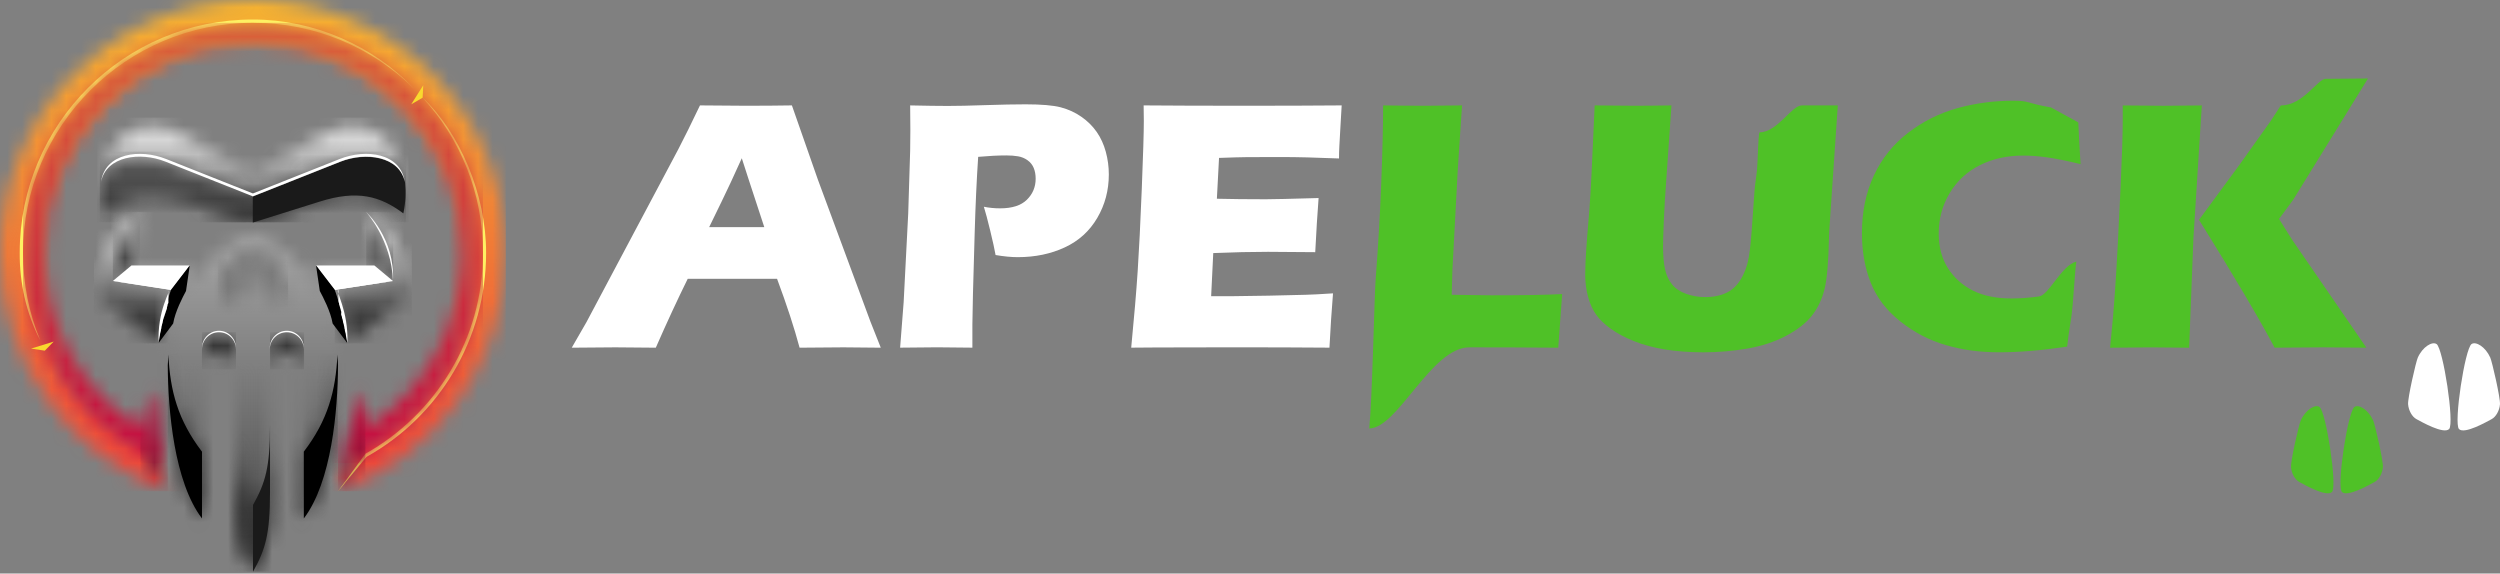 <svg width="170" height="39" viewBox="0 0 170 39" fill="none" xmlns="http://www.w3.org/2000/svg">
<rect x="0" y="0" width="170" height="39" fill="#808080" stroke="none"/>
<mask id="mask0_2_10072" style="mask-type:luminance" maskUnits="userSpaceOnUse" x="0" y="0" width="35" height="34">
<path d="M17.204 0C26.709 0 34.409 7.7 34.409 17.204C34.409 24.678 29.642 31.024 23 33.407C23.325 32.477 23.903 31.475 24.086 30.46C28.937 28.049 31.941 24.227 31.941 17.261C31.941 10.294 25.327 2.524 17.204 2.524C9.068 2.524 2.482 10.294 2.482 17.247C2.482 19.517 2.792 21.449 3.384 23.099C3.413 23.169 3.85 23.085 3.878 23.169C3.906 23.254 3.525 23.494 3.554 23.578C4.809 26.737 7.121 28.852 10.238 30.404C10.421 31.419 11.084 32.463 11.408 33.393C4.752 31.024 0 24.664 0 17.19C0 7.7 7.7 0 17.204 0Z" fill="white"/>
</mask>
<g mask="url(#mask0_2_10072)">
<path d="M34.395 0H0V33.407H34.395V0Z" fill="url(#paint0_linear_2_10072)"/>
</g>
<mask id="mask1_2_10072" style="mask-type:luminance" maskUnits="userSpaceOnUse" x="6" y="8" width="22" height="8">
<path d="M7.671 10.069C6.938 11.197 6.6 12.748 6.966 14.483C8.546 13.298 10.097 12.889 12.649 13.679L17.19 15.103L21.731 13.679C24.284 12.875 25.835 13.298 27.414 14.483C27.781 12.734 27.442 11.197 26.709 10.069C25.919 8.856 24.213 7.996 21.858 9.279L17.19 11.832L12.523 9.279C10.182 7.996 8.461 8.87 7.671 10.069Z" fill="white"/>
</mask>
<g mask="url(#mask1_2_10072)">
<path d="M27.781 7.996H6.6V15.117H27.781V7.996Z" fill="url(#paint1_linear_2_10072)"/>
</g>
<mask id="mask2_2_10072" style="mask-type:luminance" maskUnits="userSpaceOnUse" x="6" y="10" width="22" height="6">
<path d="M6.868 12.382C6.797 13.044 6.825 13.749 6.98 14.497C8.56 13.312 10.111 12.903 12.664 13.693L17.204 15.117L21.745 13.693C24.298 12.889 25.849 13.312 27.428 14.497C27.583 13.749 27.611 13.044 27.541 12.382C27.174 10.619 24.876 10.309 23.155 10.985L17.19 13.354L11.225 10.985C9.533 10.309 7.234 10.619 6.868 12.382Z" fill="white"/>
</mask>
<g mask="url(#mask2_2_10072)">
<path d="M27.611 10.309H6.783V15.117H27.611V10.309Z" fill="url(#paint2_linear_2_10072)"/>
</g>
<path fill-rule="evenodd" clip-rule="evenodd" d="M17.204 15.131L21.745 13.707C24.297 12.903 25.849 13.326 27.428 14.511C27.583 13.764 27.611 13.058 27.541 12.396C27.174 10.633 24.876 10.323 23.155 10.999L17.19 13.369V15.131H17.204Z" fill="#1A1A1A"/>
<mask id="mask3_2_10072" style="mask-type:luminance" maskUnits="userSpaceOnUse" x="6" y="14" width="23" height="25">
<path d="M16.697 20.18L15.033 20.871C14.948 19.432 15.625 17.938 17.19 16.936C18.756 17.938 19.432 19.432 19.348 20.871L17.684 20.18L17.642 20.039L17.19 18.586L16.739 20.039L16.697 20.18ZM11.409 24.848C11.423 27.893 11.846 32.773 13.735 35.255V25.115C13.735 24.481 14.257 23.959 14.892 23.959C15.526 23.959 16.048 24.481 16.048 25.115V33.435C16.048 36.298 16.358 37.356 17.204 38.865C18.05 37.356 18.361 36.298 18.361 33.435V25.115C18.361 24.481 18.883 23.959 19.517 23.959C20.152 23.959 20.673 24.481 20.673 25.115V35.255C22.563 32.759 22.986 27.893 23 24.848C22.972 23.818 22.901 23 22.648 21.999L23.635 23.353L28.02 19.996C27.795 17.952 26.808 15.681 24.904 14.398L25.736 18.05H21.491L21.745 19.785C20.603 17.712 18.643 16.415 17.204 15.879C15.54 16.499 13.792 17.726 12.664 19.785L12.917 18.05H8.955L9.505 14.398C7.615 15.681 6.628 17.952 6.388 19.996L10.774 23.353L11.761 21.999C11.507 23 11.451 23.832 11.409 24.848Z" fill="white"/>
</mask>
<g mask="url(#mask3_2_10072)">
<path d="M28.006 14.412H6.388V38.879H28.006V14.412Z" fill="url(#paint3_linear_2_10072)"/>
</g>
<mask id="mask4_2_10072" style="mask-type:luminance" maskUnits="userSpaceOnUse" x="15" y="16" width="5" height="5">
<path d="M19.362 20.871C19.587 19.094 18.939 17.388 17.204 16.302C15.456 17.388 14.821 19.08 15.047 20.871C14.962 19.432 15.639 17.938 17.204 16.936C18.77 17.938 19.447 19.418 19.362 20.871Z" fill="white"/>
</mask>
<g mask="url(#mask4_2_10072)">
<path d="M19.587 16.302H14.821V20.871H19.587V16.302Z" fill="url(#paint4_linear_2_10072)"/>
</g>
<mask id="mask5_2_10072" style="mask-type:luminance" maskUnits="userSpaceOnUse" x="6" y="14" width="6" height="10">
<path d="M9.505 14.412C7.615 15.695 6.628 17.966 6.388 20.011L10.774 23.367C10.943 21.59 11.634 19.729 11.634 19.729L7.671 19.122C7.77 16.302 9.505 14.412 9.505 14.412Z" fill="white"/>
</mask>
<g mask="url(#mask5_2_10072)">
<path d="M11.634 14.412H6.388V23.353H11.634V14.412Z" fill="url(#paint5_linear_2_10072)"/>
</g>
<path fill-rule="evenodd" clip-rule="evenodd" d="M11.239 10.986L17.204 13.355V13.157L11.31 10.816C9.505 10.097 7.15 10.407 6.868 12.367C7.234 10.605 9.533 10.309 11.239 10.986Z" fill="white"/>
<path fill-rule="evenodd" clip-rule="evenodd" d="M23.155 10.986L17.19 13.355V13.157L23.085 10.816C24.89 10.097 27.245 10.407 27.527 12.367C27.16 10.605 24.862 10.309 23.155 10.986Z" fill="white"/>
<mask id="mask6_2_10072" style="mask-type:luminance" maskUnits="userSpaceOnUse" x="7" y="14" width="3" height="6">
<path d="M7.671 19.108L8.941 18.064L9.491 14.412C9.505 14.412 7.77 16.302 7.671 19.108Z" fill="white"/>
</mask>
<g mask="url(#mask6_2_10072)">
<path d="M9.505 14.412H7.671V19.108H9.505V14.412Z" fill="url(#paint6_linear_2_10072)"/>
</g>
<mask id="mask7_2_10072" style="mask-type:luminance" maskUnits="userSpaceOnUse" x="11" y="24" width="12" height="15">
<path d="M13.735 30.728C12.099 28.585 11.564 26.596 11.451 24.128C11.437 24.354 11.422 24.594 11.422 24.848C11.437 27.894 11.86 32.773 13.749 35.255V30.728H13.735ZM16.048 33.45C16.048 36.312 16.358 37.37 17.204 38.879C18.05 37.37 18.361 36.312 18.361 33.45V28.909C18.361 31.772 18.05 32.829 17.204 34.338C16.358 32.829 16.048 31.772 16.048 28.909V33.45ZM20.659 30.728V35.269C22.549 32.773 22.972 27.908 22.986 24.862C22.972 24.608 22.972 24.368 22.958 24.142C22.831 26.596 22.295 28.585 20.659 30.728Z" fill="white"/>
</mask>
<g mask="url(#mask7_2_10072)">
<path d="M22.972 24.128H11.408V38.865H22.972V24.128Z" fill="url(#paint7_linear_2_10072)"/>
</g>
<path fill-rule="evenodd" clip-rule="evenodd" d="M17.204 34.338V38.879C18.05 37.37 18.361 36.312 18.361 33.45V28.909C18.361 31.772 18.05 32.829 17.204 34.338Z" fill="#1A1A1A"/>
<mask id="mask8_2_10072" style="mask-type:luminance" maskUnits="userSpaceOnUse" x="18" y="22" width="3" height="4">
<path d="M19.503 23.973C20.137 23.973 20.659 24.495 20.659 25.13V23.748C20.659 23.113 20.137 22.591 19.503 22.591C18.868 22.591 18.347 23.113 18.347 23.748V25.116C18.361 24.481 18.868 23.973 19.503 23.973Z" fill="white"/>
</mask>
<g mask="url(#mask8_2_10072)">
<path d="M20.673 22.591H18.361V25.116H20.673V22.591Z" fill="url(#paint8_linear_2_10072)"/>
</g>
<mask id="mask9_2_10072" style="mask-type:luminance" maskUnits="userSpaceOnUse" x="13" y="22" width="4" height="4">
<path d="M16.048 25.13V23.748C16.048 23.113 15.526 22.591 14.892 22.591C14.257 22.591 13.735 23.113 13.735 23.748V25.116C13.735 24.481 14.257 23.959 14.892 23.959C15.526 23.973 16.048 24.481 16.048 25.13Z" fill="white"/>
</mask>
<g mask="url(#mask9_2_10072)">
<path d="M16.048 22.591H13.735V25.116H16.048V22.591Z" fill="url(#paint9_linear_2_10072)"/>
</g>
<path fill-rule="evenodd" clip-rule="evenodd" d="M11.634 19.715L12.903 18.05H8.941L7.671 19.108L11.634 19.715Z" fill="white"/>
<path fill-rule="evenodd" clip-rule="evenodd" d="M12.903 18.05L11.55 19.559L7.671 19.108L11.634 19.715L12.903 18.05Z" fill="white"/>
<path fill-rule="evenodd" clip-rule="evenodd" d="M11.775 21.999C11.916 21.167 12.424 20.208 12.649 19.785L12.903 18.05L11.634 19.701C11.634 19.701 11.521 19.997 11.38 20.476C11.169 21.181 10.873 22.281 10.774 23.339L11.775 21.999Z" fill="black"/>
<path fill-rule="evenodd" clip-rule="evenodd" d="M16.048 23.747V23.649C16.048 23.014 15.526 22.492 14.892 22.492C14.257 22.492 13.735 23.014 13.735 23.649V23.747C13.735 23.113 14.257 22.591 14.892 22.591C15.526 22.591 16.048 23.113 16.048 23.747Z" fill="white"/>
<path fill-rule="evenodd" clip-rule="evenodd" d="M20.659 23.747V23.649C20.659 23.014 20.137 22.492 19.503 22.492C18.868 22.492 18.347 23.014 18.347 23.649V23.747C18.347 23.113 18.868 22.591 19.503 22.591C20.137 22.591 20.659 23.113 20.659 23.747Z" fill="white"/>
<mask id="mask10_2_10072" style="mask-type:luminance" maskUnits="userSpaceOnUse" x="22" y="14" width="7" height="10">
<path d="M24.904 14.412C26.794 15.695 27.781 17.966 28.02 20.011L23.635 23.367C23.465 21.59 22.774 19.729 22.774 19.729L26.737 19.122C26.624 16.302 24.904 14.412 24.904 14.412Z" fill="white"/>
</mask>
<g mask="url(#mask10_2_10072)">
<path d="M28.006 14.412H22.76V23.353H28.006V14.412Z" fill="url(#paint10_linear_2_10072)"/>
</g>
<mask id="mask11_2_10072" style="mask-type:luminance" maskUnits="userSpaceOnUse" x="24" y="14" width="3" height="6">
<path d="M26.723 19.108L25.454 18.064L24.904 14.412C24.904 14.412 26.624 16.302 26.723 19.108Z" fill="white"/>
</mask>
<g mask="url(#mask11_2_10072)">
<path d="M26.737 14.412H24.904V19.108H26.737V14.412Z" fill="url(#paint11_linear_2_10072)"/>
</g>
<path fill-rule="evenodd" clip-rule="evenodd" d="M22.76 19.715L21.491 18.05H25.454L26.723 19.108L22.76 19.715Z" fill="white"/>
<path fill-rule="evenodd" clip-rule="evenodd" d="M21.491 18.05L22.845 19.559L26.723 19.108L22.76 19.715L21.491 18.05Z" fill="white"/>
<path fill-rule="evenodd" clip-rule="evenodd" d="M22.619 21.999C22.478 21.167 21.971 20.208 21.745 19.785L21.491 18.05L22.76 19.701C22.76 19.701 22.873 19.997 23.014 20.476C23.226 21.181 23.522 22.281 23.621 23.339L22.619 21.999Z" fill="black"/>
<path fill-rule="evenodd" clip-rule="evenodd" d="M2.736 23.141C1.974 21.308 1.565 19.291 1.565 17.19C1.565 8.56 8.574 1.551 17.204 1.551C21.477 1.551 25.341 3.258 28.162 6.036C25.383 3.103 21.322 1.326 17.204 1.326C8.447 1.326 1.34 8.433 1.34 17.19C1.326 19.221 1.777 21.294 2.736 23.141Z" fill="#FEF163"/>
<path fill-rule="evenodd" clip-rule="evenodd" d="M28.74 6.642C31.292 9.42 32.843 13.129 32.843 17.204C32.843 23.071 29.614 28.176 24.848 30.855L22.986 33.407L24.918 31.067C29.91 28.288 33.055 23 33.055 17.204C33.069 13.214 31.236 8.997 28.74 6.642Z" fill="#FEF163"/>
<mask id="mask12_2_10072" style="mask-type:luminance" maskUnits="userSpaceOnUse" x="1" y="1" width="32" height="31">
<path d="M23.522 31.504C23.649 30.911 23.762 30.319 23.86 29.713C23.86 29.713 24.157 27.386 24.1 26.526L25.003 29.036C28.852 26.497 31.377 22.14 31.377 17.19C31.377 9.364 25.031 3.018 17.204 3.018C9.378 3.018 3.032 9.364 3.032 17.19C3.032 22.14 5.57 26.497 9.406 29.036L10.309 26.526C10.252 27.386 10.548 29.713 10.548 29.713C10.633 30.319 10.746 30.911 10.887 31.504C7.446 29.981 4.654 27.245 3.06 23.846L3.681 23.212L2.143 23.691L2.75 23.141C1.988 21.308 1.579 19.291 1.579 17.19C1.579 8.56 8.588 1.551 17.218 1.551C21.491 1.551 25.355 3.258 28.176 6.036L28.81 5.782L28.472 6.318L27.992 7.079L28.754 6.628C31.306 9.406 32.857 13.115 32.857 17.19C32.843 23.578 29.008 29.064 23.522 31.504Z" fill="white"/>
</mask>
<g mask="url(#mask12_2_10072)">
<path d="M32.843 1.551H1.565V31.49H32.843V1.551Z" fill="url(#paint12_linear_2_10072)"/>
</g>
<mask id="mask13_2_10072" style="mask-type:luminance" maskUnits="userSpaceOnUse" x="9" y="26" width="3" height="8">
<path d="M11.408 33.393L9.547 30.841L10.294 26.526C10.238 27.301 10.435 29.191 10.619 30.234C10.802 31.32 11.056 32.406 11.408 33.393Z" fill="white"/>
</mask>
<g mask="url(#mask13_2_10072)">
<path d="M11.408 26.526H9.547V33.393H11.408V26.526Z" fill="url(#paint13_linear_2_10072)"/>
</g>
<mask id="mask14_2_10072" style="mask-type:luminance" maskUnits="userSpaceOnUse" x="22" y="26" width="3" height="8">
<path d="M22.986 33.393L24.848 30.841L24.1 26.526C24.157 27.301 23.959 29.191 23.776 30.234C23.593 31.32 23.339 32.406 22.986 33.393Z" fill="white"/>
</mask>
<g mask="url(#mask14_2_10072)">
<path d="M24.848 26.526H22.986V33.393H24.848V26.526Z" fill="url(#paint14_linear_2_10072)"/>
</g>
<path fill-rule="evenodd" clip-rule="evenodd" d="M11.408 24.848C11.422 27.894 11.846 32.773 13.735 35.255V30.714C12.099 28.57 11.564 26.582 11.451 24.114C11.437 24.368 11.422 24.608 11.408 24.848Z" fill="black"/>
<path fill-rule="evenodd" clip-rule="evenodd" d="M22.986 24.848C22.972 27.894 22.549 32.773 20.659 35.255V30.714C22.295 28.57 22.831 26.582 22.944 24.114C22.972 24.368 22.972 24.608 22.986 24.848Z" fill="black"/>
<path fill-rule="evenodd" clip-rule="evenodd" d="M26.723 19.108C26.624 16.302 24.89 14.412 24.89 14.412C24.89 14.412 26.878 16.203 26.723 19.108Z" fill="white"/>
<path fill-rule="evenodd" clip-rule="evenodd" d="M10.788 23.353L10.802 23.282V23.268V23.254V23.184L10.816 23.113L10.83 23.043V23.029L10.844 22.972V22.958V22.944L10.858 22.887V22.873L10.873 22.817V22.803V22.775L10.887 22.718V22.704V22.69L10.901 22.648L10.915 22.591L10.929 22.549V22.535V22.521L10.943 22.479V22.436V22.422L10.957 22.38L10.971 22.337V22.309V22.295L10.985 22.253V22.239V22.211L10.999 22.168L11.014 22.098V22.084L11.028 22.041L11.042 21.999V21.985L11.056 21.943L11.07 21.9V21.872V21.858L11.084 21.816V21.802V21.773L11.098 21.731L11.112 21.689L11.126 21.661V21.646L11.14 21.604V21.59L11.155 21.562L11.169 21.52L11.183 21.477L11.197 21.449V21.435L11.211 21.393V21.379L11.225 21.35L11.239 21.308L11.253 21.266L11.267 21.238V21.223L11.281 21.181V21.167L11.296 21.139L11.31 21.096L11.324 21.054L11.338 21.026V21.012L11.352 20.97V20.956V20.927V20.913L11.366 20.857L11.38 20.829V20.814L11.394 20.772V20.758V20.73L11.408 20.688L11.422 20.659L11.437 20.631V20.617L11.451 20.589V20.575V20.547V20.518V20.504V20.49V20.462V20.434V20.42V20.405V20.391V20.377V20.363V20.349V20.335V20.321V20.307V20.293V20.279V20.265V20.25V20.236V20.222V20.208V20.194V20.18V20.166V20.152V20.138V20.123V20.109V20.095V20.081V20.067V20.053V20.039V20.025V20.011V19.997V19.983V19.968V19.954V19.94V19.926V19.912V19.898V19.884V19.87V19.855V19.841V19.827C11.634 19.715 10.675 21.125 10.788 23.353Z" fill="white"/>
<path fill-rule="evenodd" clip-rule="evenodd" d="M23.621 23.353L23.607 23.282V23.268V23.254L23.593 23.184L23.578 23.113L23.564 23.043V23.029L23.55 22.972V22.958V22.944L23.536 22.887V22.873L23.522 22.817V22.803V22.775L23.508 22.718V22.704V22.69L23.494 22.648L23.48 22.591L23.466 22.549V22.535V22.521L23.451 22.479V22.436V22.422L23.437 22.38L23.423 22.337V22.309V22.295L23.409 22.253V22.239V22.211L23.395 22.168L23.381 22.098V22.084L23.367 22.041L23.353 21.999V21.985L23.339 21.943L23.325 21.9V21.872V21.858L23.31 21.816V21.802V21.773L23.296 21.731L23.282 21.689L23.268 21.661V21.646L23.254 21.604V21.59V21.562L23.24 21.52L23.226 21.477L23.212 21.449V21.435L23.198 21.393V21.378V21.35L23.212 21.209L23.198 21.167L23.183 21.139V21.125L23.169 21.082V21.068V21.04L23.155 20.998L23.141 20.956L23.127 20.927V20.913L23.113 20.871V20.857L23.099 20.829V20.814L23.085 20.758L23.071 20.73V20.716L23.057 20.673V20.659V20.631L23.043 20.589L23.028 20.561V20.532V20.518L23.014 20.49V20.476V20.448V20.42V20.405V20.391V20.363V20.335V20.321V20.307V20.293V20.279V20.265V20.25V20.236V20.222V20.208V20.194V20.18V20.166V20.152V20.138V20.123V20.109V20.095V20.081V20.067V20.053V20.039V20.025V20.011V19.997V19.983V19.968V19.954V19.94V19.926V19.912V19.898V19.884V19.87V19.855V19.841V19.827V19.813V19.799V19.785V19.771V19.757V19.743V19.729C22.761 19.715 23.719 21.125 23.621 23.353Z" fill="white"/>
<path fill-rule="evenodd" clip-rule="evenodd" d="M28.782 5.796L28.74 6.642L27.964 7.093L28.782 5.796Z" fill="#F9D92E"/>
<path fill-rule="evenodd" clip-rule="evenodd" d="M2.115 23.705L3.046 23.846L3.652 23.226L2.115 23.705Z" fill="#F9D92E"/>
<path d="M38.879 23.643L39.88 21.905L46.124 10.15L46.789 8.834C46.981 8.447 47.252 7.893 47.598 7.167C49.014 7.184 50.048 7.191 50.7 7.191C51.835 7.191 52.884 7.184 53.849 7.167L55.611 12.201L59.194 21.881L59.893 23.643C58.5 23.626 57.654 23.619 57.355 23.619C56.678 23.619 55.684 23.626 54.371 23.643C54.018 22.315 53.507 20.753 52.84 18.959H46.765C46.066 20.376 45.342 21.936 44.595 23.643C43.097 23.626 42.178 23.619 41.841 23.619C41.23 23.619 40.243 23.626 38.881 23.643H38.879ZM48.224 15.447H51.972C51.04 12.611 50.529 11.049 50.442 10.76C49.911 11.941 49.46 12.908 49.09 13.664L48.222 15.447H48.224Z" fill="white"/>
<path d="M61.208 23.643L61.448 20.552L61.759 14.517L61.891 10.245C61.898 9.786 61.904 9.328 61.904 8.869C61.904 8.522 61.9 7.955 61.891 7.168C62.953 7.191 63.806 7.204 64.451 7.204C65.095 7.204 65.919 7.186 66.998 7.149C68.076 7.113 68.99 7.094 69.739 7.094C70.817 7.094 71.615 7.162 72.135 7.299C72.653 7.437 73.122 7.651 73.541 7.946C73.961 8.24 74.307 8.583 74.58 8.978C74.853 9.372 75.059 9.821 75.195 10.324C75.332 10.828 75.4 11.34 75.4 11.862C75.4 12.941 75.138 13.926 74.614 14.819C74.091 15.713 73.355 16.381 72.406 16.822C71.456 17.265 70.39 17.487 69.207 17.487C68.774 17.487 68.27 17.439 67.699 17.342C67.635 16.973 67.514 16.421 67.336 15.689C67.159 14.957 67.014 14.415 66.902 14.059C67.256 14.131 67.627 14.167 68.012 14.167C68.825 14.167 69.431 13.973 69.828 13.582C70.225 13.191 70.425 12.714 70.425 12.152C70.425 11.879 70.381 11.635 70.293 11.421C70.205 11.209 70.064 11.033 69.87 10.895C69.678 10.758 69.464 10.67 69.231 10.63C68.997 10.59 68.731 10.569 68.435 10.569C68.138 10.569 67.843 10.577 67.53 10.593L66.516 10.666C66.412 12.219 66.333 13.946 66.278 15.845C66.174 19.305 66.122 21.38 66.122 22.072V23.641L63.718 23.617C63.379 23.617 62.543 23.625 61.206 23.641L61.208 23.643Z" fill="white"/>
<path d="M76.922 23.643C77.123 21.566 77.271 19.829 77.363 18.428C77.456 17.027 77.548 15.167 77.641 12.845C77.734 10.524 77.78 8.986 77.78 8.229L77.767 7.167C79.666 7.184 81.962 7.191 84.657 7.191C87.144 7.191 89.336 7.184 91.234 7.167L91.211 7.565C91.203 7.662 91.183 8.01 91.15 8.61L91.077 9.921C91.061 10.203 91.053 10.487 91.053 10.776C89.501 10.712 88.197 10.679 87.142 10.679C85.983 10.679 85.201 10.681 84.795 10.685C84.388 10.688 83.755 10.707 82.894 10.738L82.748 13.514C83.698 13.537 84.804 13.55 86.067 13.55C86.518 13.55 87.717 13.523 89.665 13.466C89.585 14.495 89.508 15.724 89.436 17.148C88.045 17.132 86.975 17.124 86.228 17.124C85.119 17.124 83.876 17.152 82.501 17.209L82.358 20.142H83.746C84.156 20.142 85.004 20.129 86.291 20.105L88.788 20.045C89.158 20.038 89.777 20.005 90.645 19.948C90.548 21.138 90.467 22.37 90.403 23.641C88.44 23.625 86.287 23.617 83.945 23.617L78.635 23.628L76.922 23.641V23.643Z" fill="white"/>
<path d="M93.108 29.136C93.309 27.237 93.455 20.195 93.543 18.996C93.714 16.808 93.84 14.633 93.924 12.472C94.008 10.311 94.052 8.543 94.052 7.167C95.145 7.184 96.114 7.191 96.958 7.191C97.529 7.191 98.35 7.184 99.419 7.167L99.128 11.536L98.763 18.368L98.716 20.045C100.1 20.069 101.001 20.081 101.42 20.081C103.537 20.081 105.139 20.054 106.227 19.997L105.961 23.643C103.845 23.626 101.829 23.619 99.915 23.619C97.324 23.619 95.056 29.119 93.108 29.136Z" fill="#4FC127"/>
<path d="M108.438 7.167C109.693 7.184 110.577 7.191 111.092 7.191C111.734 7.191 112.591 7.184 113.66 7.167L113.302 12.298C113.23 13.263 113.175 14.169 113.14 15.013C113.104 15.857 113.087 16.442 113.087 16.764C113.087 17.375 113.131 17.886 113.219 18.296C113.307 18.706 113.468 19.054 113.701 19.34C113.933 19.626 114.257 19.842 114.671 19.986C115.085 20.131 115.517 20.204 115.968 20.204C116.354 20.204 116.715 20.151 117.053 20.047C117.319 19.961 117.555 19.842 117.766 19.688C117.95 19.543 118.112 19.377 118.247 19.184C118.416 18.954 118.564 18.668 118.694 18.322C118.822 17.996 118.919 17.575 118.983 17.057C119.056 16.529 119.152 15.332 119.272 13.464C119.377 11.873 119.457 12.248 119.514 10.927C119.562 9.643 119.606 9 119.648 9C120.862 9 121.819 7.169 122.521 7.169H124.971L124.385 15.738C124.377 15.899 124.372 16.033 124.372 16.137C124.339 17.811 124.236 18.992 124.064 19.68C123.89 20.369 123.603 20.966 123.202 21.473C122.799 21.98 122.211 22.436 121.439 22.843C120.666 23.249 119.789 23.537 118.806 23.705C117.824 23.873 116.83 23.958 115.823 23.958C114.922 23.958 114.052 23.894 113.216 23.765C112.443 23.637 111.747 23.451 111.126 23.203C110.507 22.958 109.967 22.671 109.51 22.341C109.09 22.035 108.77 21.724 108.543 21.405C108.318 21.087 108.14 20.708 108.012 20.265C107.867 19.767 107.794 19.23 107.794 18.659C107.794 18.467 107.801 18.174 107.818 17.784C107.834 17.394 107.871 16.831 107.928 16.099L108.085 14.167C108.125 13.66 108.169 12.917 108.219 11.935L108.437 7.167H108.438Z" fill="#4FC127"/>
<path d="M141.193 17.791C141.096 18.265 140.979 20.755 140.843 21.601C140.706 22.447 140.615 23.104 140.565 23.57C138.844 23.828 137.306 23.956 135.955 23.956C134.603 23.956 133.439 23.793 132.317 23.467C131.194 23.141 130.163 22.606 129.226 21.861C128.288 21.118 127.618 20.243 127.215 19.236C126.813 18.23 126.611 17.104 126.611 15.855C126.611 14.4 126.882 13.089 127.426 11.926C127.97 10.764 128.75 9.795 129.768 9.017C130.786 8.24 131.903 7.686 133.117 7.351C134.331 7.017 135.587 6.849 136.883 6.849C138.073 6.849 137.714 7.003 139.468 7.307L141.323 8.321C141.34 8.764 141.364 9.251 141.395 9.782L141.479 11.159C140.538 10.934 139.774 10.78 139.192 10.7C138.608 10.619 138.068 10.579 137.568 10.579C136.482 10.579 135.504 10.796 134.635 11.23C133.765 11.664 133.082 12.296 132.582 13.126C132.082 13.955 131.833 14.872 131.833 15.877C131.833 16.795 132.042 17.582 132.461 18.238C132.881 18.893 133.444 19.4 134.157 19.759C134.869 20.118 135.748 20.296 136.793 20.296C137.365 20.296 137.985 20.25 138.657 20.157C139.329 20.065 140.172 18.055 141.186 17.789L141.193 17.791Z" fill="#4FC127"/>
<path d="M143.486 23.643C143.639 22.138 143.749 20.891 143.813 19.902C143.934 18.148 144.064 15.746 144.202 12.697C144.299 10.573 144.346 9.075 144.346 8.207V7.169C145.688 7.186 146.613 7.193 147.12 7.193C147.457 7.193 148.325 7.186 149.724 7.169L149.153 16.185L148.861 23.645L146.245 23.621C145.875 23.621 144.954 23.628 143.484 23.645L143.486 23.643ZM149.533 14.947L152.238 11.269L154.422 8.206L155.098 7.167C156.594 7.184 157.608 5.36 158.139 5.36C158.284 5.36 159.245 5.353 161.023 5.336L155.929 13.596L154.975 14.887L155.869 16.311L160.913 23.643L157.945 23.619C157.3 23.619 156.211 23.626 154.675 23.643C153.637 21.685 151.923 18.787 149.533 14.947Z" fill="#4FC127"/>
<path d="M165.683 23.394C165.39 23.198 164.736 23.583 164.41 24.319C164.282 24.608 163.716 27.073 163.751 27.494C163.786 27.915 164.022 28.345 164.322 28.503C164.623 28.662 166.166 29.553 166.54 29.174C166.913 28.796 166.135 23.696 165.685 23.392L165.683 23.394Z" fill="white"/>
<path d="M169.339 24.318C169.013 23.582 168.358 23.196 168.067 23.394C167.614 23.7 166.84 28.799 167.212 29.176C167.583 29.553 169.129 28.662 169.427 28.504C169.727 28.347 169.964 27.916 169.998 27.495C170.033 27.074 169.467 24.61 169.339 24.32V24.318Z" fill="white"/>
<path d="M160.106 27.671C160.397 27.473 161.052 27.86 161.378 28.596C161.506 28.885 162.072 31.349 162.037 31.771C162.002 32.192 161.766 32.622 161.466 32.779C161.166 32.939 159.622 33.831 159.25 33.453C158.879 33.076 159.653 27.975 160.106 27.671Z" fill="#4FC127"/>
<path d="M156.449 28.596C156.775 27.86 157.43 27.473 157.722 27.671C158.174 27.977 158.948 33.076 158.577 33.453C158.205 33.831 156.66 32.939 156.361 32.781C156.061 32.624 155.825 32.194 155.79 31.773C155.755 31.351 156.321 28.887 156.449 28.598V28.596Z" fill="#4FC127"/>
<defs>
<linearGradient id="paint0_linear_2_10072" x1="17.199" y1="53.141" x2="17.199" y2="-11.408" gradientUnits="userSpaceOnUse">
<stop stop-color="#E60040"/>
<stop offset="1" stop-color="#F9D92E"/>
</linearGradient>
<linearGradient id="paint1_linear_2_10072" x1="17.199" y1="15.961" x2="17.199" y2="8.865" gradientUnits="userSpaceOnUse">
<stop stop-color="#333333"/>
<stop offset="1" stop-color="#E6E6E6"/>
</linearGradient>
<linearGradient id="paint2_linear_2_10072" x1="17.199" y1="15.125" x2="17.199" y2="-4.194" gradientUnits="userSpaceOnUse">
<stop stop-color="#333333"/>
<stop offset="1" stop-color="#E6E6E6"/>
</linearGradient>
<linearGradient id="paint3_linear_2_10072" x1="17.198" y1="41.575" x2="17.2" y2="2.043" gradientUnits="userSpaceOnUse">
<stop stop-color="#333333"/>
<stop offset="1" stop-color="#E6E6E6"/>
</linearGradient>
<linearGradient id="paint4_linear_2_10072" x1="17.199" y1="19.792" x2="17.199" y2="13.031" gradientUnits="userSpaceOnUse">
<stop stop-color="#333333"/>
<stop offset="1" stop-color="#E6E6E6"/>
</linearGradient>
<linearGradient id="paint5_linear_2_10072" x1="9.013" y1="21.934" x2="9.013" y2="15.055" gradientUnits="userSpaceOnUse">
<stop stop-color="#333333"/>
<stop offset="1" stop-color="#E6E6E6"/>
</linearGradient>
<linearGradient id="paint6_linear_2_10072" x1="8.586" y1="18.446" x2="8.586" y2="10.811" gradientUnits="userSpaceOnUse">
<stop stop-color="#333333"/>
<stop offset="1" stop-color="#E6E6E6"/>
</linearGradient>
<linearGradient id="paint7_linear_2_10072" x1="17.199" y1="45.913" x2="17.199" y2="26.104" gradientUnits="userSpaceOnUse">
<stop stop-color="#1A1A1A"/>
<stop offset="1" stop-color="#4D4D4D"/>
</linearGradient>
<linearGradient id="paint8_linear_2_10072" x1="19.508" y1="23.932" x2="19.508" y2="13.33" gradientUnits="userSpaceOnUse">
<stop stop-color="#333333"/>
<stop offset="1" stop-color="#E6E6E6"/>
</linearGradient>
<linearGradient id="paint9_linear_2_10072" x1="14.89" y1="23.789" x2="14.89" y2="13.33" gradientUnits="userSpaceOnUse">
<stop stop-color="#333333"/>
<stop offset="1" stop-color="#E6E6E6"/>
</linearGradient>
<linearGradient id="paint10_linear_2_10072" x1="25.385" y1="21.934" x2="25.385" y2="15.055" gradientUnits="userSpaceOnUse">
<stop stop-color="#333333"/>
<stop offset="1" stop-color="#E6E6E6"/>
</linearGradient>
<linearGradient id="paint11_linear_2_10072" x1="25.812" y1="18.446" x2="25.812" y2="10.811" gradientUnits="userSpaceOnUse">
<stop stop-color="#333333"/>
<stop offset="1" stop-color="#E6E6E6"/>
</linearGradient>
<linearGradient id="paint12_linear_2_10072" x1="17.199" y1="30.732" x2="17.199" y2="-39.613" gradientUnits="userSpaceOnUse">
<stop stop-color="#C40E41"/>
<stop offset="1" stop-color="#F9D92E"/>
</linearGradient>
<linearGradient id="paint13_linear_2_10072" x1="10.482" y1="35.825" x2="10.482" y2="25.413" gradientUnits="userSpaceOnUse">
<stop stop-color="#5E1127"/>
<stop offset="1" stop-color="#C71044"/>
</linearGradient>
<linearGradient id="paint14_linear_2_10072" x1="23.915" y1="35.825" x2="23.915" y2="25.413" gradientUnits="userSpaceOnUse">
<stop stop-color="#5E1127"/>
<stop offset="1" stop-color="#C71044"/>
</linearGradient>
</defs>
</svg>
